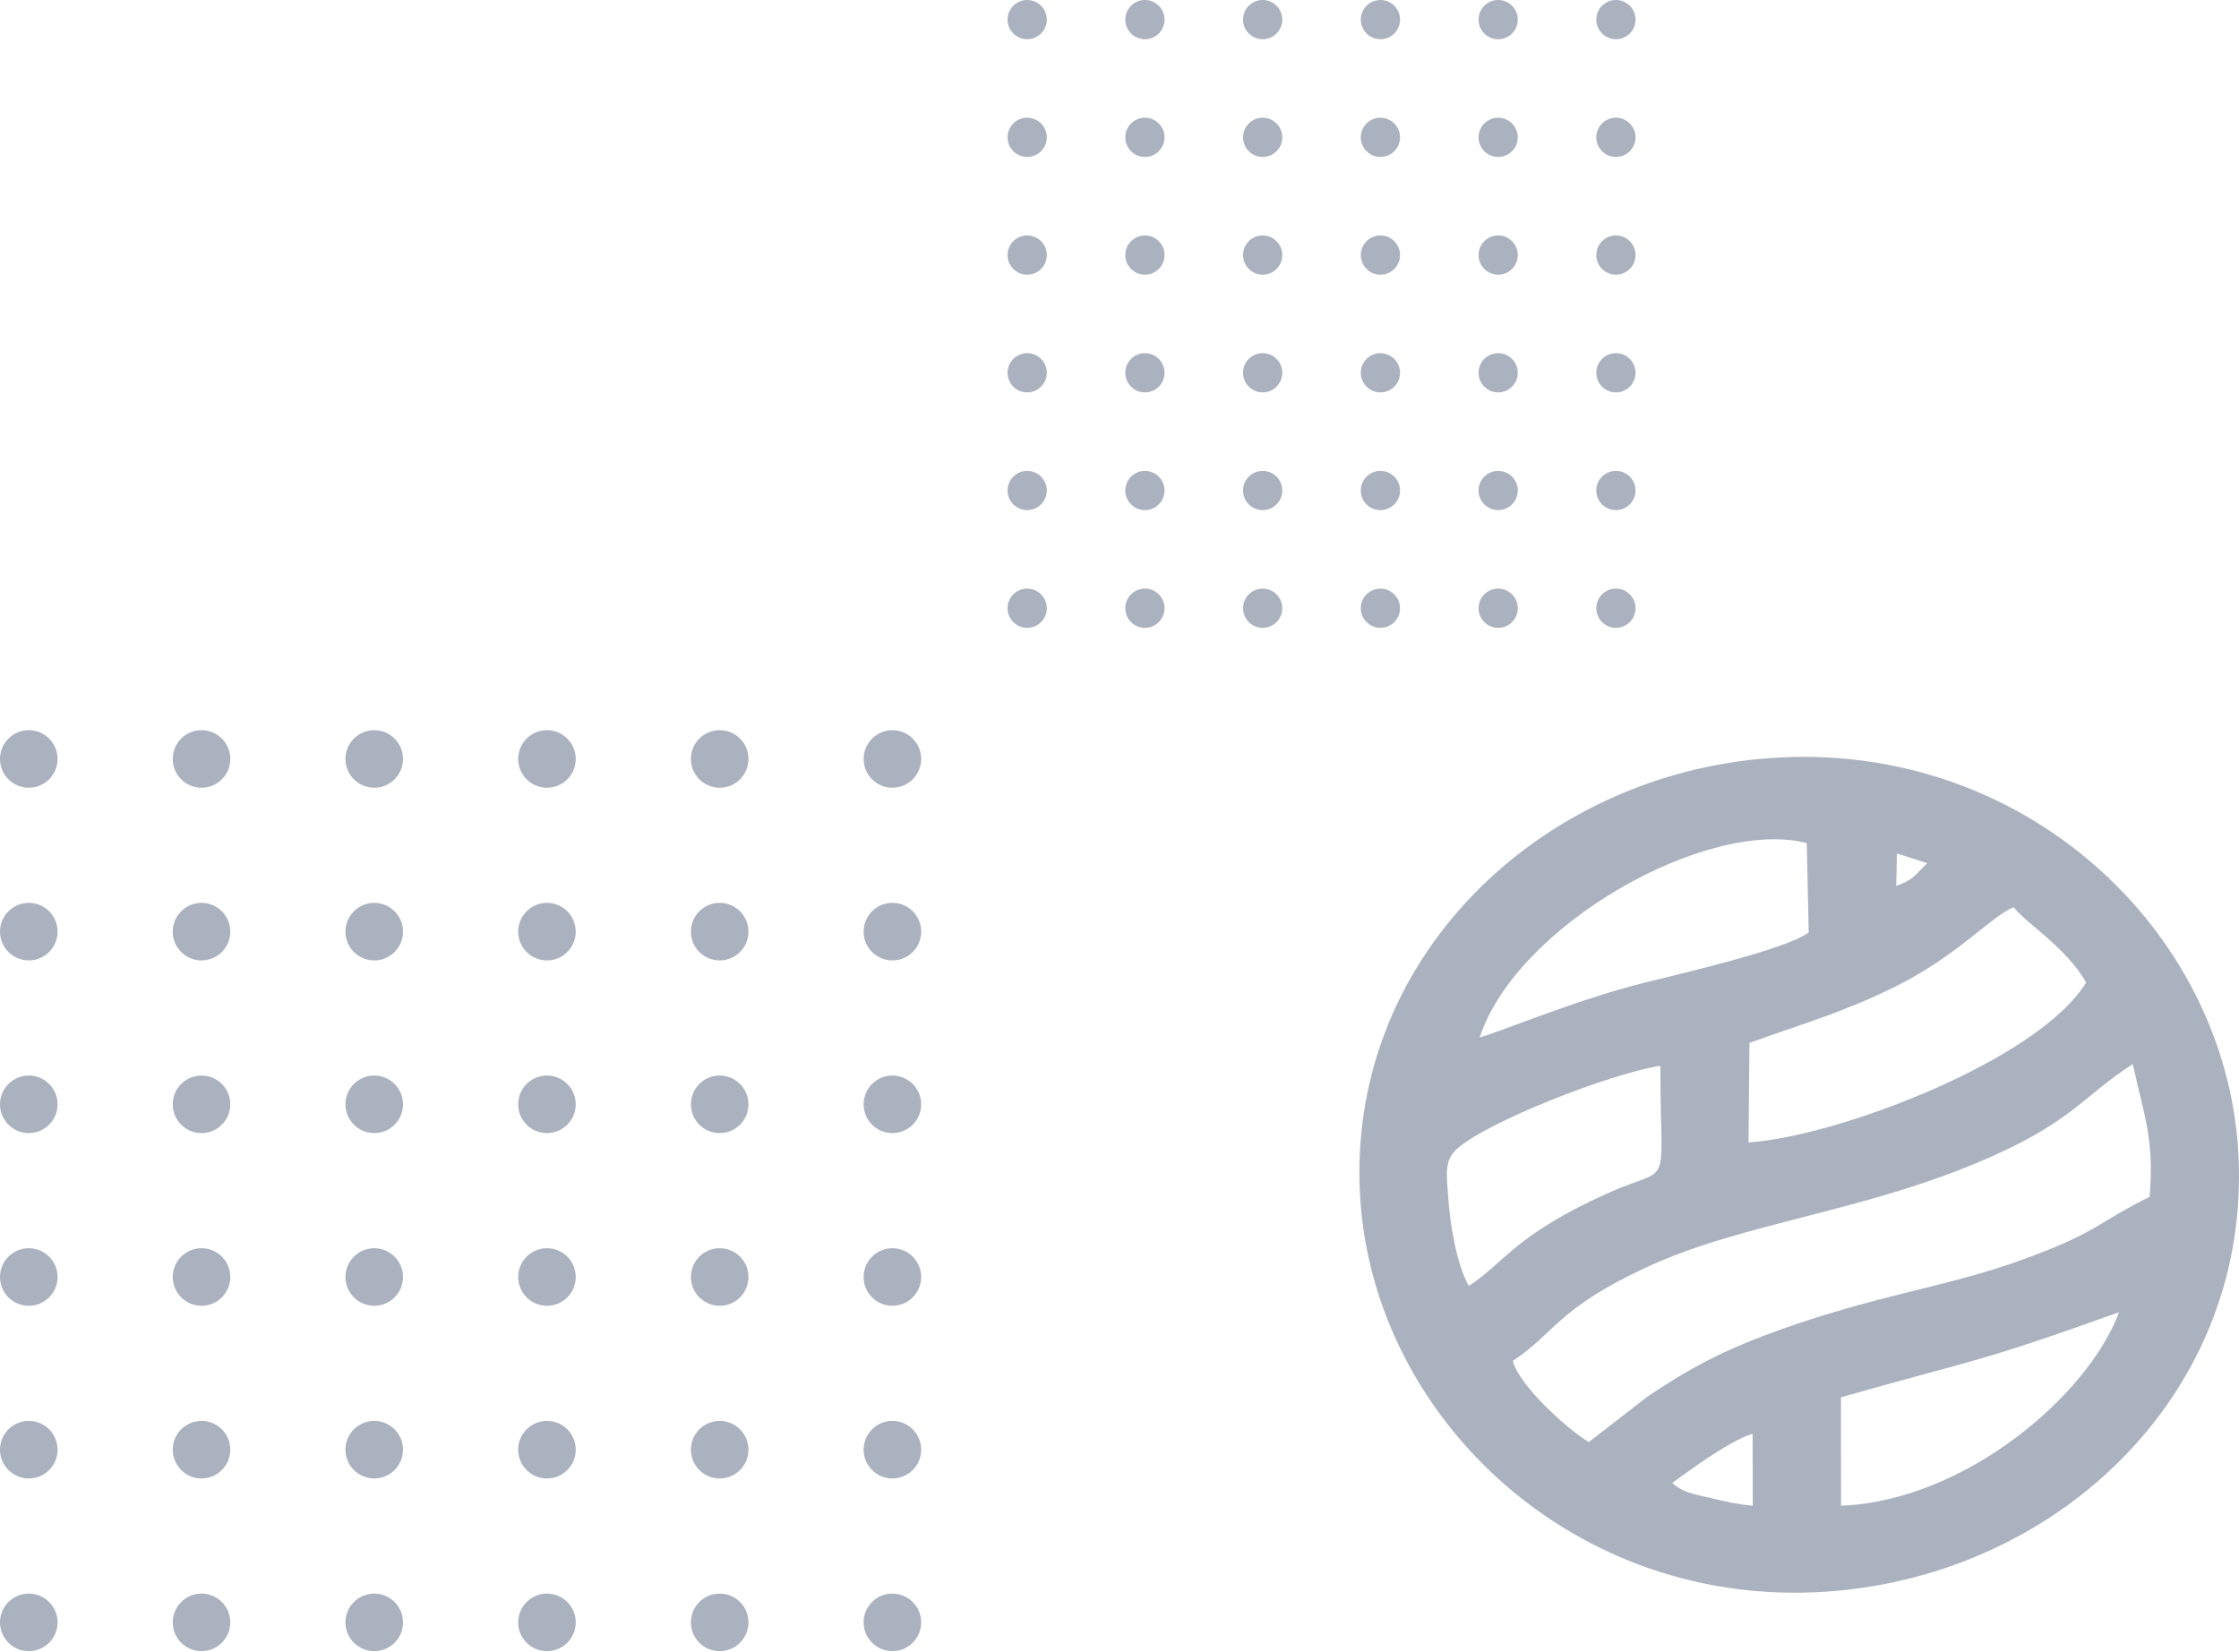 <svg width="420" height="310" viewBox="0 0 420 310" fill="none" xmlns="http://www.w3.org/2000/svg">
<g clip-path="url(#clip0_93_81)">
<path fill-rule="evenodd" clip-rule="evenodd" d="M313.68 278.224C317.011 275.894 323.897 270.622 328.764 268.995L328.79 282.523C325.675 282.196 323.88 281.788 320.869 281.06C318.099 280.398 315.769 280.145 313.68 278.224ZM345.35 282.515L345.332 262.169C371.289 254.804 370.702 255.818 397.496 246.213C391.663 261.867 368.597 281.583 345.35 282.515ZM298.053 270.581C294.239 268.349 285.006 260.052 283.763 255.352C291.633 250.178 291.987 245.714 308.33 238.014C327.03 229.202 350.156 227.478 373.792 216.908C388.91 210.148 390.92 205.546 400.085 199.644C402.026 208.898 404.192 213.5 403.226 224.559C392.922 229.677 393.518 231.336 378.192 236.764C368.554 240.18 358.25 242.175 348.051 245.028C338.757 247.635 328.626 251.02 320.618 255.107C316.261 257.33 312.516 259.701 308.96 262.096L298.044 270.572L298.053 270.581ZM275.522 241.268C273.21 237.213 271.967 229.513 271.639 224.355C271.397 220.562 270.854 217.832 273.201 215.658C278.663 210.59 302.014 201.426 311.454 199.971C311.463 224.347 313.983 218.331 301.686 223.832C284.048 231.736 282.046 237.107 275.522 241.268ZM328.169 195.672C338.524 191.944 345.634 189.982 355.247 185.258C367.276 179.348 373.602 171.778 377.761 170.225C379.953 173.168 387.736 177.868 391.317 184.358C382.265 199.088 344.228 213.353 327.996 214.342L328.169 195.672ZM277.567 194.642C284.531 173.454 320.42 153.378 338.921 158.192L339.283 174.958C335.021 178.154 314.975 182.748 308.115 184.473C295.507 187.636 280.493 193.955 277.567 194.642ZM355.834 160.122L361.512 161.969C359.269 164.07 359.061 165.043 355.705 166.22L355.834 160.122ZM255.174 225.123C257.944 266.314 295.516 301.921 342.744 298.627C386.537 295.569 422.745 260.763 419.837 215.674C417.171 174.329 379.487 138.803 331.992 142.236C288.552 145.375 252.163 180.328 255.174 225.123Z" fill="#ABB2BF"/>
</g>
<g clip-path="url(#clip1_93_81)">
<path d="M5.4 147.8C8.382 147.8 10.8 145.382 10.8 142.4C10.8 139.418 8.382 137 5.4 137C2.418 137 0 139.418 0 142.4C0 145.382 2.418 147.8 5.4 147.8Z" fill="#ABB2BF"/>
<path d="M5.4 180.2C8.382 180.2 10.8 177.782 10.8 174.8C10.8 171.818 8.382 169.4 5.4 169.4C2.418 169.4 0 171.818 0 174.8C0 177.782 2.418 180.2 5.4 180.2Z" fill="#ABB2BF"/>
<path d="M5.4 212.6C8.382 212.6 10.8 210.182 10.8 207.2C10.8 204.218 8.382 201.8 5.4 201.8C2.418 201.8 0 204.218 0 207.2C0 210.182 2.418 212.6 5.4 212.6Z" fill="#ABB2BF"/>
<path d="M5.4 245C8.382 245 10.8 242.582 10.8 239.6C10.8 236.618 8.382 234.2 5.4 234.2C2.418 234.2 0 236.618 0 239.6C0 242.582 2.418 245 5.4 245Z" fill="#ABB2BF"/>
<path d="M5.4 277.4C8.382 277.4 10.8 274.982 10.8 272C10.8 269.018 8.382 266.6 5.4 266.6C2.418 266.6 0 269.018 0 272C0 274.982 2.418 277.4 5.4 277.4Z" fill="#ABB2BF"/>
<path d="M5.4 309.8C8.382 309.8 10.8 307.382 10.8 304.4C10.8 301.418 8.382 299 5.4 299C2.418 299 0 301.418 0 304.4C0 307.382 2.418 309.8 5.4 309.8Z" fill="#ABB2BF"/>
<path d="M37.8 147.8C40.782 147.8 43.2 145.382 43.2 142.4C43.2 139.418 40.782 137 37.8 137C34.818 137 32.4 139.418 32.4 142.4C32.4 145.382 34.818 147.8 37.8 147.8Z" fill="#ABB2BF"/>
<path d="M37.8 180.2C40.782 180.2 43.2 177.782 43.2 174.8C43.2 171.818 40.782 169.4 37.8 169.4C34.818 169.4 32.4 171.818 32.4 174.8C32.4 177.782 34.818 180.2 37.8 180.2Z" fill="#ABB2BF"/>
<path d="M37.8 212.6C40.782 212.6 43.2 210.182 43.2 207.2C43.2 204.218 40.782 201.8 37.8 201.8C34.818 201.8 32.4 204.218 32.4 207.2C32.4 210.182 34.818 212.6 37.8 212.6Z" fill="#ABB2BF"/>
<path d="M37.8 245C40.782 245 43.2 242.582 43.2 239.6C43.2 236.618 40.782 234.2 37.8 234.2C34.818 234.2 32.4 236.618 32.4 239.6C32.4 242.582 34.818 245 37.8 245Z" fill="#ABB2BF"/>
<path d="M37.8 277.4C40.782 277.4 43.2 274.982 43.2 272C43.2 269.018 40.782 266.6 37.8 266.6C34.818 266.6 32.4 269.018 32.4 272C32.4 274.982 34.818 277.4 37.8 277.4Z" fill="#ABB2BF"/>
<path d="M37.8 309.8C40.782 309.8 43.2 307.382 43.2 304.4C43.2 301.418 40.782 299 37.8 299C34.818 299 32.4 301.418 32.4 304.4C32.4 307.382 34.818 309.8 37.8 309.8Z" fill="#ABB2BF"/>
<path d="M70.2 147.8C73.182 147.8 75.6 145.382 75.6 142.4C75.6 139.418 73.182 137 70.2 137C67.217 137 64.8 139.418 64.8 142.4C64.8 145.382 67.217 147.8 70.2 147.8Z" fill="#ABB2BF"/>
<path d="M70.2 180.2C73.182 180.2 75.6 177.782 75.6 174.8C75.6 171.818 73.182 169.4 70.2 169.4C67.217 169.4 64.8 171.818 64.8 174.8C64.8 177.782 67.217 180.2 70.2 180.2Z" fill="#ABB2BF"/>
<path d="M70.2 212.6C73.182 212.6 75.6 210.182 75.6 207.2C75.6 204.218 73.182 201.8 70.2 201.8C67.217 201.8 64.8 204.218 64.8 207.2C64.8 210.182 67.217 212.6 70.2 212.6Z" fill="#ABB2BF"/>
<path d="M70.2 245C73.182 245 75.6 242.582 75.6 239.6C75.6 236.618 73.182 234.2 70.2 234.2C67.217 234.2 64.8 236.618 64.8 239.6C64.8 242.582 67.217 245 70.2 245Z" fill="#ABB2BF"/>
<path d="M70.2 277.4C73.182 277.4 75.6 274.982 75.6 272C75.6 269.018 73.182 266.6 70.2 266.6C67.217 266.6 64.8 269.018 64.8 272C64.8 274.982 67.217 277.4 70.2 277.4Z" fill="#ABB2BF"/>
<path d="M70.2 309.8C73.182 309.8 75.6 307.382 75.6 304.4C75.6 301.418 73.182 299 70.2 299C67.217 299 64.8 301.418 64.8 304.4C64.8 307.382 67.217 309.8 70.2 309.8Z" fill="#ABB2BF"/>
<path d="M102.6 147.8C105.582 147.8 108 145.382 108 142.4C108 139.418 105.582 137 102.6 137C99.618 137 97.2 139.418 97.2 142.4C97.2 145.382 99.618 147.8 102.6 147.8Z" fill="#ABB2BF"/>
<path d="M102.6 180.2C105.582 180.2 108 177.782 108 174.8C108 171.818 105.582 169.4 102.6 169.4C99.618 169.4 97.2 171.818 97.2 174.8C97.2 177.782 99.618 180.2 102.6 180.2Z" fill="#ABB2BF"/>
<path d="M102.6 212.6C105.582 212.6 108 210.182 108 207.2C108 204.218 105.582 201.8 102.6 201.8C99.618 201.8 97.2 204.218 97.2 207.2C97.2 210.182 99.618 212.6 102.6 212.6Z" fill="#ABB2BF"/>
<path d="M102.6 245C105.582 245 108 242.582 108 239.6C108 236.618 105.582 234.2 102.6 234.2C99.618 234.2 97.2 236.618 97.2 239.6C97.2 242.582 99.618 245 102.6 245Z" fill="#ABB2BF"/>
<path d="M102.6 277.4C105.582 277.4 108 274.982 108 272C108 269.018 105.582 266.6 102.6 266.6C99.618 266.6 97.2 269.018 97.2 272C97.2 274.982 99.618 277.4 102.6 277.4Z" fill="#ABB2BF"/>
<path d="M102.6 309.8C105.582 309.8 108 307.382 108 304.4C108 301.418 105.582 299 102.6 299C99.618 299 97.2 301.418 97.2 304.4C97.2 307.382 99.618 309.8 102.6 309.8Z" fill="#ABB2BF"/>
<path d="M135 147.8C137.982 147.8 140.4 145.382 140.4 142.4C140.4 139.418 137.982 137 135 137C132.018 137 129.6 139.418 129.6 142.4C129.6 145.382 132.018 147.8 135 147.8Z" fill="#ABB2BF"/>
<path d="M135 180.2C137.982 180.2 140.4 177.782 140.4 174.8C140.4 171.818 137.982 169.4 135 169.4C132.018 169.4 129.6 171.818 129.6 174.8C129.6 177.782 132.018 180.2 135 180.2Z" fill="#ABB2BF"/>
<path d="M135 212.6C137.982 212.6 140.4 210.182 140.4 207.2C140.4 204.218 137.982 201.8 135 201.8C132.018 201.8 129.6 204.218 129.6 207.2C129.6 210.182 132.018 212.6 135 212.6Z" fill="#ABB2BF"/>
<path d="M135 245C137.982 245 140.4 242.582 140.4 239.6C140.4 236.618 137.982 234.2 135 234.2C132.018 234.2 129.6 236.618 129.6 239.6C129.6 242.582 132.018 245 135 245Z" fill="#ABB2BF"/>
<path d="M135 277.4C137.982 277.4 140.4 274.982 140.4 272C140.4 269.018 137.982 266.6 135 266.6C132.018 266.6 129.6 269.018 129.6 272C129.6 274.982 132.018 277.4 135 277.4Z" fill="#ABB2BF"/>
<path d="M135 309.8C137.982 309.8 140.4 307.382 140.4 304.4C140.4 301.418 137.982 299 135 299C132.018 299 129.6 301.418 129.6 304.4C129.6 307.382 132.018 309.8 135 309.8Z" fill="#ABB2BF"/>
<path d="M167.4 147.8C170.382 147.8 172.8 145.382 172.8 142.4C172.8 139.418 170.382 137 167.4 137C164.418 137 162 139.418 162 142.4C162 145.382 164.418 147.8 167.4 147.8Z" fill="#ABB2BF"/>
<path d="M167.4 180.2C170.382 180.2 172.8 177.782 172.8 174.8C172.8 171.818 170.382 169.4 167.4 169.4C164.418 169.4 162 171.818 162 174.8C162 177.782 164.418 180.2 167.4 180.2Z" fill="#ABB2BF"/>
<path d="M167.4 212.6C170.382 212.6 172.8 210.182 172.8 207.2C172.8 204.218 170.382 201.8 167.4 201.8C164.418 201.8 162 204.218 162 207.2C162 210.182 164.418 212.6 167.4 212.6Z" fill="#ABB2BF"/>
<path d="M167.4 245C170.382 245 172.8 242.582 172.8 239.6C172.8 236.618 170.382 234.2 167.4 234.2C164.418 234.2 162 236.618 162 239.6C162 242.582 164.418 245 167.4 245Z" fill="#ABB2BF"/>
<path d="M167.4 277.4C170.382 277.4 172.8 274.982 172.8 272C172.8 269.018 170.382 266.6 167.4 266.6C164.418 266.6 162 269.018 162 272C162 274.982 164.418 277.4 167.4 277.4Z" fill="#ABB2BF"/>
<path d="M167.4 309.8C170.382 309.8 172.8 307.382 172.8 304.4C172.8 301.418 170.382 299 167.4 299C164.418 299 162 301.418 162 304.4C162 307.382 164.418 309.8 167.4 309.8Z" fill="#ABB2BF"/>
</g>
<g clip-path="url(#clip2_93_81)">
<path d="M192.681 7.362C194.714 7.362 196.362 5.714 196.362 3.681C196.362 1.648 194.714 0 192.681 0C190.648 0 189 1.648 189 3.681C189 5.714 190.648 7.362 192.681 7.362Z" fill="#ABB2BF"/>
<path d="M192.681 29.45C194.714 29.45 196.362 27.802 196.362 25.769C196.362 23.736 194.714 22.087 192.681 22.087C190.648 22.087 189 23.736 189 25.769C189 27.802 190.648 29.45 192.681 29.45Z" fill="#ABB2BF"/>
<path d="M192.681 51.537C194.714 51.537 196.362 49.889 196.362 47.856C196.362 45.823 194.714 44.175 192.681 44.175C190.648 44.175 189 45.823 189 47.856C189 49.889 190.648 51.537 192.681 51.537Z" fill="#ABB2BF"/>
<path d="M192.681 73.625C194.714 73.625 196.362 71.977 196.362 69.944C196.362 67.911 194.714 66.263 192.681 66.263C190.648 66.263 189 67.911 189 69.944C189 71.977 190.648 73.625 192.681 73.625Z" fill="#ABB2BF"/>
<path d="M192.681 95.712C194.714 95.712 196.362 94.064 196.362 92.031C196.362 89.998 194.714 88.35 192.681 88.35C190.648 88.35 189 89.998 189 92.031C189 94.064 190.648 95.712 192.681 95.712Z" fill="#ABB2BF"/>
<path d="M192.681 117.8C194.714 117.8 196.362 116.152 196.362 114.119C196.362 112.086 194.714 110.438 192.681 110.438C190.648 110.438 189 112.086 189 114.119C189 116.152 190.648 117.8 192.681 117.8Z" fill="#ABB2BF"/>
<path d="M214.769 7.362C216.802 7.362 218.45 5.714 218.45 3.681C218.45 1.648 216.802 0 214.769 0C212.736 0 211.087 1.648 211.087 3.681C211.087 5.714 212.736 7.362 214.769 7.362Z" fill="#ABB2BF"/>
<path d="M214.769 29.45C216.802 29.45 218.45 27.802 218.45 25.769C218.45 23.736 216.802 22.087 214.769 22.087C212.736 22.087 211.087 23.736 211.087 25.769C211.087 27.802 212.736 29.45 214.769 29.45Z" fill="#ABB2BF"/>
<path d="M214.769 51.537C216.802 51.537 218.45 49.889 218.45 47.856C218.45 45.823 216.802 44.175 214.769 44.175C212.736 44.175 211.087 45.823 211.087 47.856C211.087 49.889 212.736 51.537 214.769 51.537Z" fill="#ABB2BF"/>
<path d="M214.769 73.625C216.802 73.625 218.45 71.977 218.45 69.944C218.45 67.911 216.802 66.263 214.769 66.263C212.736 66.263 211.087 67.911 211.087 69.944C211.087 71.977 212.736 73.625 214.769 73.625Z" fill="#ABB2BF"/>
<path d="M214.769 95.712C216.802 95.712 218.45 94.064 218.45 92.031C218.45 89.998 216.802 88.35 214.769 88.35C212.736 88.35 211.087 89.998 211.087 92.031C211.087 94.064 212.736 95.712 214.769 95.712Z" fill="#ABB2BF"/>
<path d="M214.769 117.8C216.802 117.8 218.45 116.152 218.45 114.119C218.45 112.086 216.802 110.438 214.769 110.438C212.736 110.438 211.087 112.086 211.087 114.119C211.087 116.152 212.736 117.8 214.769 117.8Z" fill="#ABB2BF"/>
<path d="M236.856 7.362C238.889 7.362 240.537 5.714 240.537 3.681C240.537 1.648 238.889 0 236.856 0C234.823 0 233.175 1.648 233.175 3.681C233.175 5.714 234.823 7.362 236.856 7.362Z" fill="#ABB2BF"/>
<path d="M236.856 29.45C238.889 29.45 240.537 27.802 240.537 25.769C240.537 23.736 238.889 22.087 236.856 22.087C234.823 22.087 233.175 23.736 233.175 25.769C233.175 27.802 234.823 29.45 236.856 29.45Z" fill="#ABB2BF"/>
<path d="M236.856 51.537C238.889 51.537 240.537 49.889 240.537 47.856C240.537 45.823 238.889 44.175 236.856 44.175C234.823 44.175 233.175 45.823 233.175 47.856C233.175 49.889 234.823 51.537 236.856 51.537Z" fill="#ABB2BF"/>
<path d="M236.856 73.625C238.889 73.625 240.537 71.977 240.537 69.944C240.537 67.911 238.889 66.263 236.856 66.263C234.823 66.263 233.175 67.911 233.175 69.944C233.175 71.977 234.823 73.625 236.856 73.625Z" fill="#ABB2BF"/>
<path d="M236.856 95.712C238.889 95.712 240.537 94.064 240.537 92.031C240.537 89.998 238.889 88.35 236.856 88.35C234.823 88.35 233.175 89.998 233.175 92.031C233.175 94.064 234.823 95.712 236.856 95.712Z" fill="#ABB2BF"/>
<path d="M236.856 117.8C238.889 117.8 240.537 116.152 240.537 114.119C240.537 112.086 238.889 110.438 236.856 110.438C234.823 110.438 233.175 112.086 233.175 114.119C233.175 116.152 234.823 117.8 236.856 117.8Z" fill="#ABB2BF"/>
<path d="M258.944 7.362C260.977 7.362 262.625 5.714 262.625 3.681C262.625 1.648 260.977 0 258.944 0C256.911 0 255.263 1.648 255.263 3.681C255.263 5.714 256.911 7.362 258.944 7.362Z" fill="#ABB2BF"/>
<path d="M258.944 29.45C260.977 29.45 262.625 27.802 262.625 25.769C262.625 23.736 260.977 22.087 258.944 22.087C256.911 22.087 255.263 23.736 255.263 25.769C255.263 27.802 256.911 29.45 258.944 29.45Z" fill="#ABB2BF"/>
<path d="M258.944 51.537C260.977 51.537 262.625 49.889 262.625 47.856C262.625 45.823 260.977 44.175 258.944 44.175C256.911 44.175 255.263 45.823 255.263 47.856C255.263 49.889 256.911 51.537 258.944 51.537Z" fill="#ABB2BF"/>
<path d="M258.944 73.625C260.977 73.625 262.625 71.977 262.625 69.944C262.625 67.911 260.977 66.263 258.944 66.263C256.911 66.263 255.263 67.911 255.263 69.944C255.263 71.977 256.911 73.625 258.944 73.625Z" fill="#ABB2BF"/>
<path d="M258.944 95.712C260.977 95.712 262.625 94.064 262.625 92.031C262.625 89.998 260.977 88.35 258.944 88.35C256.911 88.35 255.263 89.998 255.263 92.031C255.263 94.064 256.911 95.712 258.944 95.712Z" fill="#ABB2BF"/>
<path d="M258.944 117.8C260.977 117.8 262.625 116.152 262.625 114.119C262.625 112.086 260.977 110.438 258.944 110.438C256.911 110.438 255.263 112.086 255.263 114.119C255.263 116.152 256.911 117.8 258.944 117.8Z" fill="#ABB2BF"/>
<path d="M281.031 7.362C283.064 7.362 284.712 5.714 284.712 3.681C284.712 1.648 283.064 0 281.031 0C278.998 0 277.35 1.648 277.35 3.681C277.35 5.714 278.998 7.362 281.031 7.362Z" fill="#ABB2BF"/>
<path d="M281.031 29.45C283.064 29.45 284.712 27.802 284.712 25.769C284.712 23.736 283.064 22.087 281.031 22.087C278.998 22.087 277.35 23.736 277.35 25.769C277.35 27.802 278.998 29.45 281.031 29.45Z" fill="#ABB2BF"/>
<path d="M281.031 51.537C283.064 51.537 284.712 49.889 284.712 47.856C284.712 45.823 283.064 44.175 281.031 44.175C278.998 44.175 277.35 45.823 277.35 47.856C277.35 49.889 278.998 51.537 281.031 51.537Z" fill="#ABB2BF"/>
<path d="M281.031 73.625C283.064 73.625 284.712 71.977 284.712 69.944C284.712 67.911 283.064 66.263 281.031 66.263C278.998 66.263 277.35 67.911 277.35 69.944C277.35 71.977 278.998 73.625 281.031 73.625Z" fill="#ABB2BF"/>
<path d="M281.031 95.712C283.064 95.712 284.712 94.064 284.712 92.031C284.712 89.998 283.064 88.35 281.031 88.35C278.998 88.35 277.35 89.998 277.35 92.031C277.35 94.064 278.998 95.712 281.031 95.712Z" fill="#ABB2BF"/>
<path d="M281.031 117.8C283.064 117.8 284.712 116.152 284.712 114.119C284.712 112.086 283.064 110.438 281.031 110.438C278.998 110.438 277.35 112.086 277.35 114.119C277.35 116.152 278.998 117.8 281.031 117.8Z" fill="#ABB2BF"/>
<path d="M303.119 7.362C305.152 7.362 306.8 5.714 306.8 3.681C306.8 1.648 305.152 0 303.119 0C301.086 0 299.438 1.648 299.438 3.681C299.438 5.714 301.086 7.362 303.119 7.362Z" fill="#ABB2BF"/>
<path d="M303.119 29.45C305.152 29.45 306.8 27.802 306.8 25.769C306.8 23.736 305.152 22.087 303.119 22.087C301.086 22.087 299.438 23.736 299.438 25.769C299.438 27.802 301.086 29.45 303.119 29.45Z" fill="#ABB2BF"/>
<path d="M303.119 51.537C305.152 51.537 306.8 49.889 306.8 47.856C306.8 45.823 305.152 44.175 303.119 44.175C301.086 44.175 299.438 45.823 299.438 47.856C299.438 49.889 301.086 51.537 303.119 51.537Z" fill="#ABB2BF"/>
<path d="M303.119 73.625C305.152 73.625 306.8 71.977 306.8 69.944C306.8 67.911 305.152 66.263 303.119 66.263C301.086 66.263 299.438 67.911 299.438 69.944C299.438 71.977 301.086 73.625 303.119 73.625Z" fill="#ABB2BF"/>
<path d="M303.119 95.712C305.152 95.712 306.8 94.064 306.8 92.031C306.8 89.998 305.152 88.35 303.119 88.35C301.086 88.35 299.438 89.998 299.438 92.031C299.438 94.064 301.086 95.712 303.119 95.712Z" fill="#ABB2BF"/>
<path d="M303.119 117.8C305.152 117.8 306.8 116.152 306.8 114.119C306.8 112.086 305.152 110.438 303.119 110.438C301.086 110.438 299.438 112.086 299.438 114.119C299.438 116.152 301.086 117.8 303.119 117.8Z" fill="#ABB2BF"/>
</g>
<defs>
<clipPath id="clip0_93_81">
<rect width="165" height="156.832" fill="white" transform="translate(255 142)"/>
</clipPath>
<clipPath id="clip1_93_81">
<rect width="172.8" height="172.8" fill="white" transform="translate(0 137)"/>
</clipPath>
<clipPath id="clip2_93_81">
<rect width="117.8" height="117.8" fill="white" transform="translate(189)"/>
</clipPath>
</defs>
</svg>
